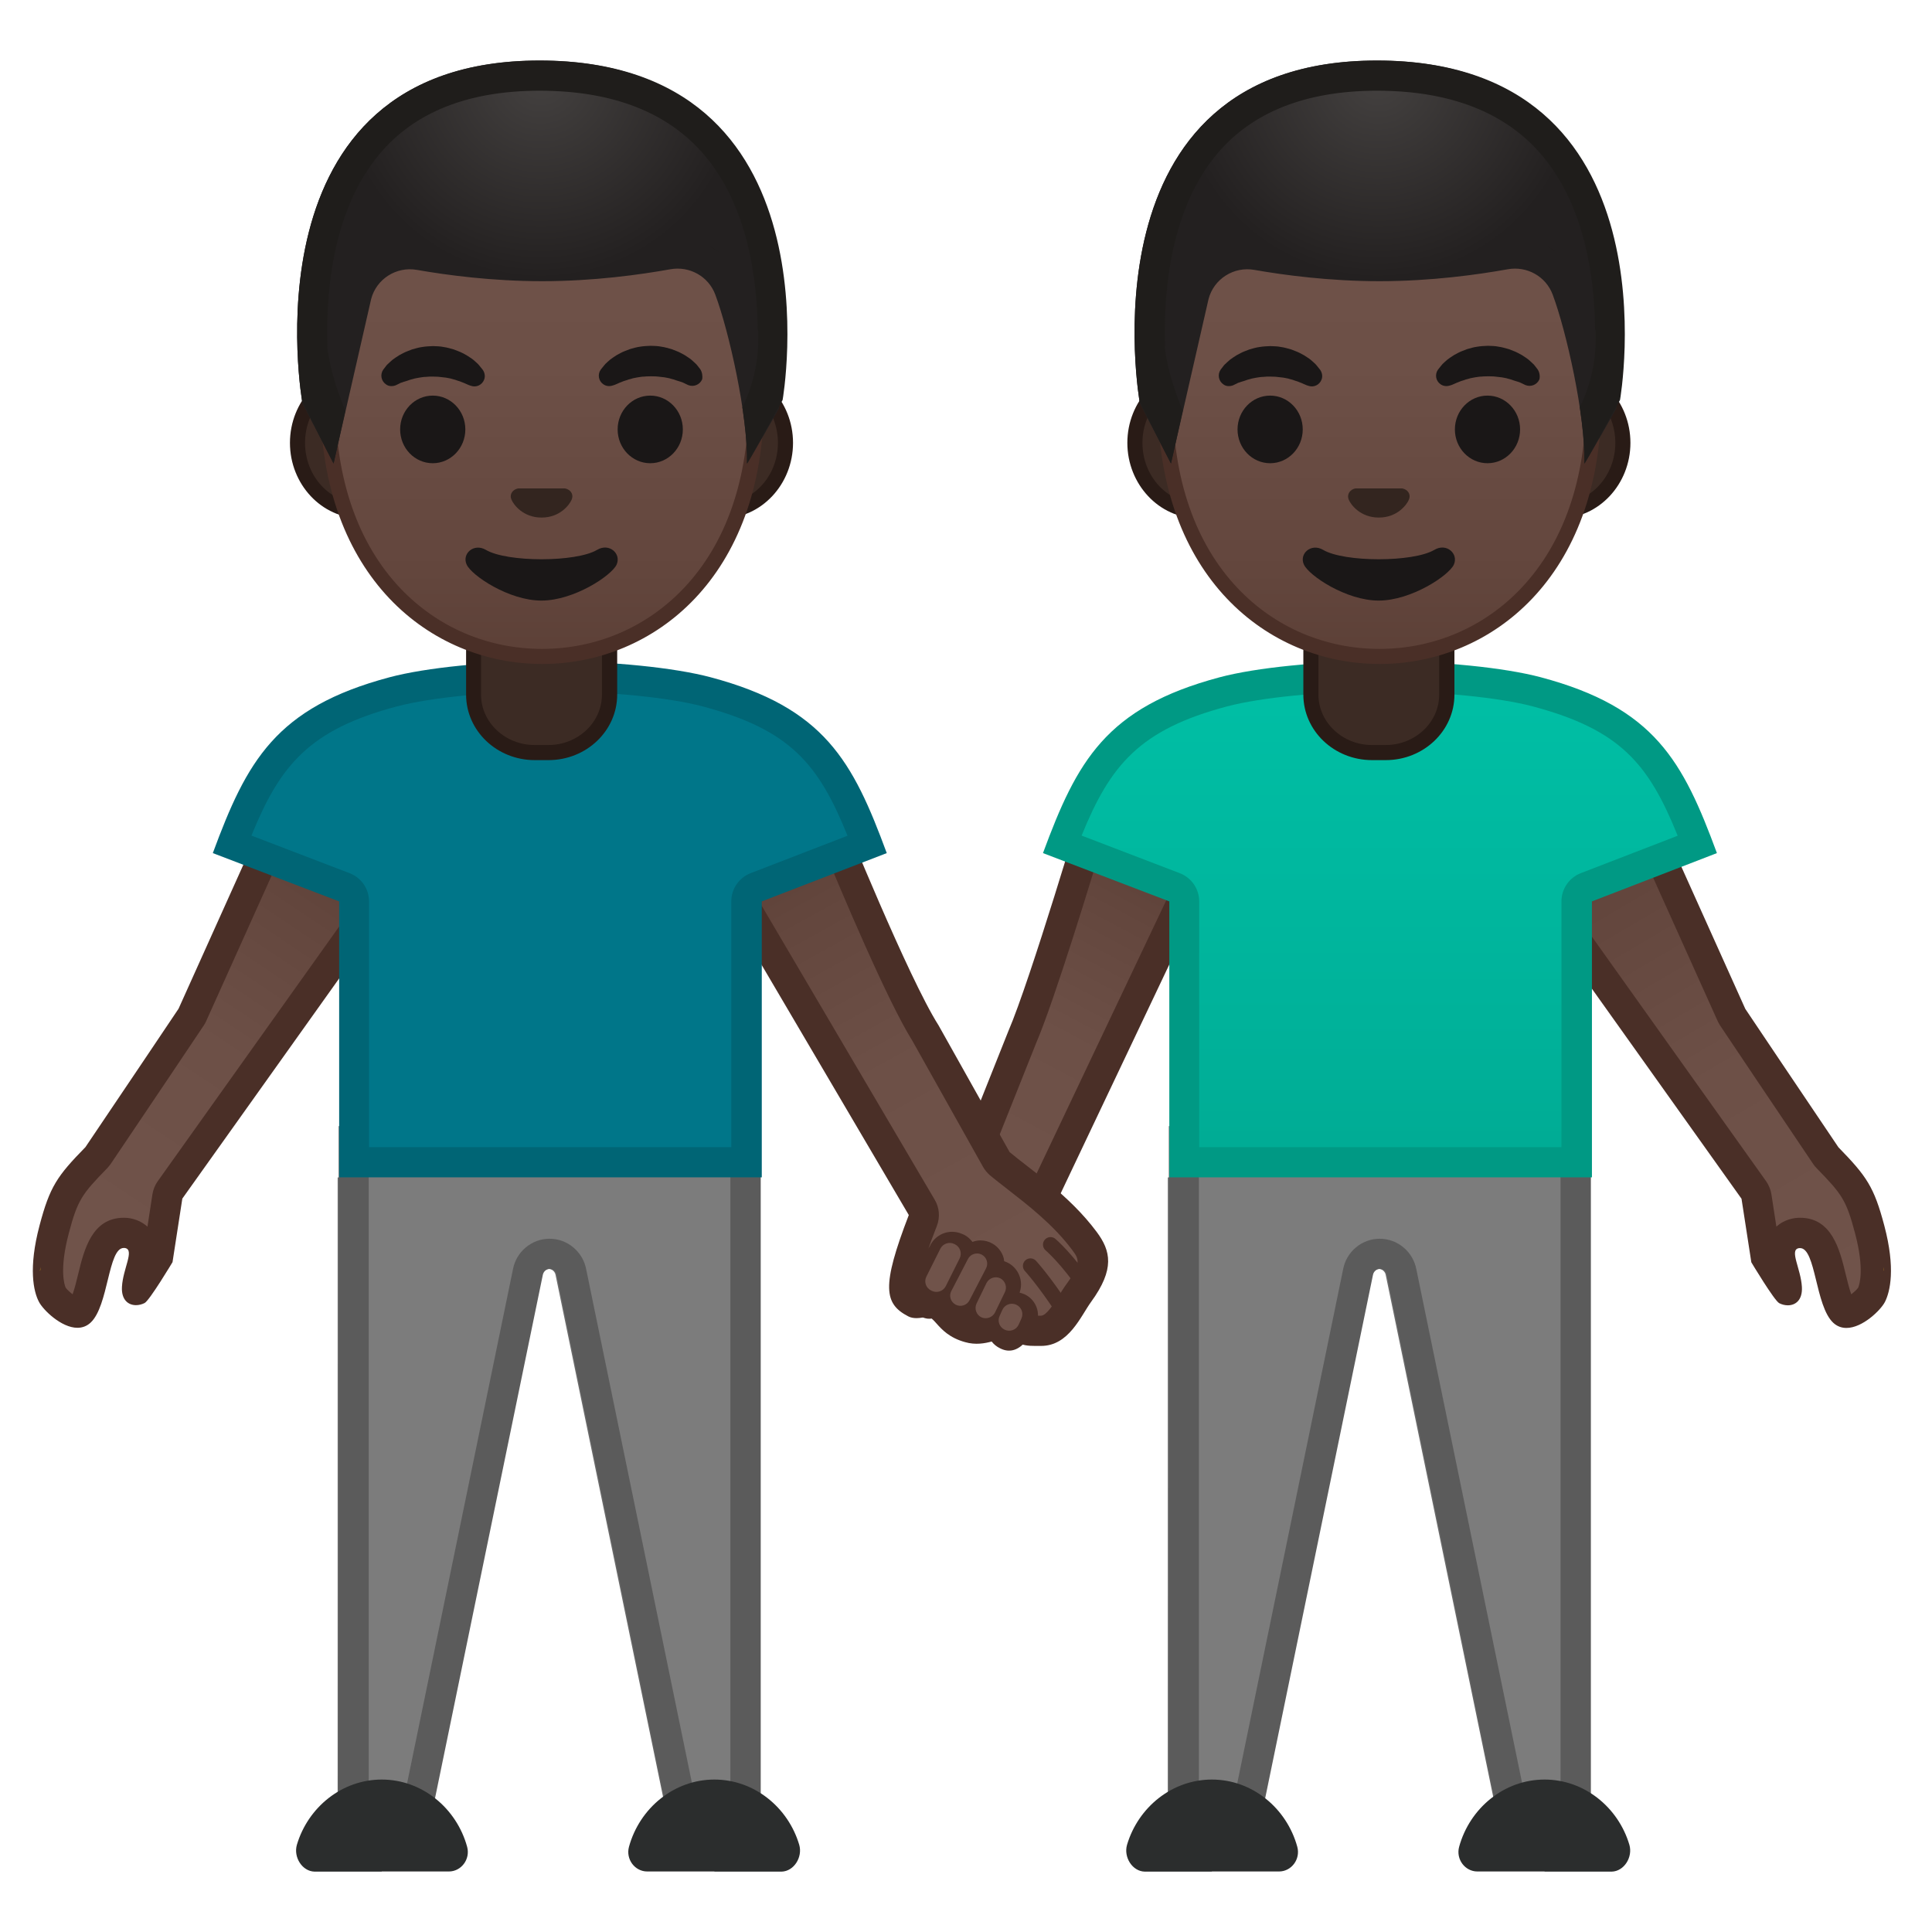 <svg viewBox="0 0 128 128" xmlns="http://www.w3.org/2000/svg" xmlns:xlink="http://www.w3.org/1999/xlink">
  <g id="Layer_1">
    <g>
      <g>
        <linearGradient id="SVGID_1_" gradientTransform="matrix(-1 0 0 1 127.463 0)" gradientUnits="userSpaceOnUse" x1="36.111" x2="36.111" y1="122.69" y2="78.007">
          <stop offset="1.058344e-03" style="stop-color:#616161"/>
          <stop offset="0.446" style="stop-color:#6B6B6B"/>
          <stop offset="1" style="stop-color:#6E6E6E"/>
        </linearGradient>
        <path d="M105.33,78.01v44.68h-5.65l-7.87-38.21c-0.04-0.24-0.24-0.41-0.46-0.41 c-0.22,0-0.42,0.17-0.46,0.41l-7.87,38.21h-5.65V78.01H105.33z" fill="url(#SVGID_1_)"/>
        <g>
          <path d="M100.56,121.69l-7.71-37.41c-0.13-0.69-0.73-1.2-1.44-1.2s-1.31,0.51-1.44,1.22l-7.7,37.39h-3.83V75.61 h25.95v46.08H100.56z" fill="#7C7C7C"/>
          <path d="M103.39,76.61v44.08h-2.02l-7.53-36.58c-0.22-1.18-1.24-2.04-2.43-2.04s-2.2,0.86-2.42,2l-7.54,36.61 h-2.02V76.61H103.39 M105.39,74.61H77.44v48.08h5.65l7.87-38.21c0.04-0.24,0.24-0.41,0.46-0.41c0.22,0,0.42,0.17,0.46,0.41 l7.87,38.21h5.65V74.61L105.39,74.61z" fill="#5B5B5B"/>
        </g>
        <g>
          <path d="M102.33,124h4.45c0.82-0.02,1.41-0.96,1.17-1.78c-0.74-2.49-2.99-4.32-5.62-4.32 c-2.68,0-4.96,1.9-5.66,4.46c-0.22,0.82,0.39,1.63,1.21,1.63H102.33z" fill="#2B2D2D"/>
          <path d="M80.29,124h-4.45c-0.82-0.02-1.41-0.96-1.17-1.78c0.74-2.49,2.99-4.32,5.62-4.32 c2.68,0,4.96,1.9,5.66,4.46c0.22,0.82-0.39,1.63-1.21,1.63H80.29z" fill="#2B2D2D"/>
        </g>
        <g id="XMLID_39_">
          <linearGradient id="SVGID_2_" gradientTransform="matrix(-0.988 0.157 0.157 0.988 115.851 -8.227)" gradientUnits="userSpaceOnUse" x1="49.093" x2="64.68" y1="57.553" y2="78.172">
            <stop offset="0" style="stop-color:#5C4037"/>
            <stop offset="0.158" style="stop-color:#63463D"/>
            <stop offset="0.533" style="stop-color:#6D5047"/>
            <stop offset="1" style="stop-color:#70534A"/>
          </linearGradient>
          <path d="M65.48,83.21c-0.43,0-0.84-0.1-1.18-0.3c-1.02-0.58-1.47-2.06-0.98-3.15l4.41-11.06 c1.28-2.97,4.06-12.17,4.83-14.76l6.99-0.51l0.68,2.32L67.85,81.81C67.48,82.64,66.5,83.21,65.48,83.21L65.48,83.21z" fill="url(#SVGID_2_)"/>
          <path d="M78.82,54.49l0.34,1.17L66.94,81.41c-0.21,0.46-0.83,0.8-1.46,0.8c-0.26,0-0.49-0.06-0.68-0.17 c-0.58-0.33-0.85-1.24-0.57-1.87c0.01-0.03,0.02-0.06,0.04-0.08l4.38-10.99c1.22-2.84,3.7-10.98,4.67-14.21L78.82,54.49 M80.29,52.38L71.8,53c0,0-3.53,11.93-5,15.33l-4.39,11.02c-0.7,1.55-0.08,3.58,1.39,4.43c0.51,0.29,1.09,0.43,1.68,0.43 c1.35,0,2.71-0.73,3.28-1.96L81.3,55.83L80.29,52.38L80.29,52.38z" fill="#4A2F27"/>
        </g>
        <g>
          <g>
            <linearGradient id="SVGID_3_" gradientTransform="matrix(-1 0 0 1 127.463 0)" gradientUnits="userSpaceOnUse" x1="23.277" x2="4.938" y1="54.605" y2="85.8">
              <stop offset="0" style="stop-color:#5C4037"/>
              <stop offset="0.158" style="stop-color:#63463D"/>
              <stop offset="0.533" style="stop-color:#6D5047"/>
              <stop offset="1" style="stop-color:#70534A"/>
            </linearGradient>
            <path d="M122.33,86.97c-0.08,0-0.13-0.02-0.19-0.08c-0.36-0.33-0.64-1.46-0.84-2.29 c-0.35-1.44-0.72-2.93-2.04-2.93c-0.12,0-0.23,0.01-0.35,0.04c-0.35,0.08-0.64,0.29-0.81,0.59c-0.33,0.57-0.15,1.19,0.04,1.85 c0.1,0.37,0.22,0.78,0.24,1.14c0,0.04,0,0.08,0,0.11c-0.29-0.37-0.89-1.31-1.4-2.14l-0.62-4.01c-0.02-0.15-0.08-0.3-0.17-0.43 l-14.97-21.01l-0.22-2.79l7.99-0.49l5.72,12.7c0.02,0.05,0.05,0.1,0.08,0.15c0,0,4.24,6.32,6.17,9.17 c0.03,0.05,0.07,0.09,0.11,0.14c1.76,1.8,2.16,2.36,2.79,4.74c0.74,2.81,0.28,4.04,0.12,4.35 C123.83,86.11,122.91,86.97,122.33,86.97z" fill="url(#SVGID_3_)"/>
            <path d="M108.37,55.58l5.43,12.07c0.05,0.1,0.1,0.2,0.16,0.29c0,0,4.24,6.33,6.17,9.18 c0.07,0.1,0.14,0.19,0.23,0.28c1.68,1.72,1.96,2.11,2.54,4.3c0.64,2.41,0.29,3.42,0.21,3.61c-0.09,0.13-0.28,0.3-0.46,0.44 c-0.15-0.42-0.29-1.01-0.38-1.38c-0.38-1.56-0.9-3.69-3.01-3.69h0c-0.19,0-0.39,0.02-0.58,0.07 c-0.38,0.09-0.72,0.27-0.99,0.52l-0.33-2.15c-0.05-0.31-0.17-0.6-0.35-0.86L102.2,57.47l-0.12-1.5L108.37,55.58 M109.63,53.5 l-9.7,0.6l0.32,4.08l15.13,21.24l0.65,4.21c0,0,1.52,2.54,1.85,2.71c0.18,0.09,0.37,0.14,0.57,0.14 c0.51,0,0.98-0.35,0.93-1.22c-0.07-1.2-0.83-2.42-0.23-2.56c0.04-0.01,0.08-0.01,0.11-0.01c1.05,0,1,3.84,2.2,4.95 c0.26,0.24,0.56,0.34,0.87,0.34c1.07,0,2.27-1.18,2.55-1.72c0.35-0.69,0.71-2.23-0.04-5.06c-0.68-2.57-1.17-3.27-3.04-5.19 c-1.93-2.85-6.17-9.17-6.17-9.17C114.13,63.5,109.63,53.5,109.63,53.5L109.63,53.5z" fill="#4A2F27"/>
          </g>
          <g>
            <linearGradient id="SVGID_5_" gradientTransform="matrix(-1 0 0 1 127.463 0)" gradientUnits="userSpaceOnUse" x1="2.651" x2="2.688" y1="84.066" y2="84.066">
              <stop offset="0" style="stop-color:#FFB300"/>
              <stop offset="0.401" style="stop-color:#FFCA28"/>
            </linearGradient>
            <path d="M124.81,84.19c-0.02-0.15-0.03-0.26-0.03-0.26S124.83,84.21,124.81,84.19z" fill="url(#SVGID_5_)"/>
            <path d="M124.78,83.94c0,0,0.02,0.11,0.03,0.26c0,0,0,0,0,0C124.82,84.19,124.78,83.94,124.78,83.94 L124.78,83.94z" fill="#EDA600"/>
          </g>
        </g>
        <g>
          <linearGradient id="SVGID_6_" gradientTransform="matrix(-1 0 0 1 127.463 0)" gradientUnits="userSpaceOnUse" x1="36.045" x2="36.045" y1="44.815" y2="77">
            <stop offset="0" style="stop-color:#00BFA5"/>
            <stop offset="0.705" style="stop-color:#00B29A"/>
            <stop offset="1" style="stop-color:#00AB94"/>
          </linearGradient>
          <path d="M78.46,77V59.72c0-0.41-0.26-0.79-0.64-0.93l-7.44-2.85c2.11-5.49,4.09-8.35,10.68-10.1 c2.3-0.61,6.45-1.03,10.32-1.03h0.16c3.84,0,7.97,0.41,10.27,1.03c6.55,1.74,8.53,4.6,10.64,10.11l-7.35,2.84 c-0.39,0.15-0.64,0.52-0.64,0.93V77H78.46z" fill="url(#SVGID_6_)"/>
          <path d="M91.54,45.81c3.76,0,7.79,0.4,10.01,0.99c5.81,1.55,7.68,3.81,9.6,8.57l-6.42,2.48 c-0.77,0.3-1.28,1.04-1.28,1.87V76h-24V59.72c0-0.83-0.51-1.57-1.29-1.87l-6.5-2.49c1.89-4.66,3.83-7.02,9.64-8.56 c2.23-0.59,6.27-0.99,10.06-0.99l0.08,0L91.54,45.81 M91.54,43.81c-0.03,0-0.05,0-0.08,0c-0.03,0-0.05,0-0.08,0 c-3.98,0-8.17,0.42-10.57,1.06c-7.55,2.01-9.46,5.56-11.71,11.65l8.37,3.2V78h28V59.72l8.28-3.2 c-2.25-6.09-4.12-9.64-11.67-11.65C99.67,44.23,95.52,43.81,91.54,43.81L91.54,43.81z" fill="#009984"/>
        </g>
        <g id="XMLID_2_">
          <path d="M90.9,49.85c-2.23,0-4.05-1.72-4.05-3.84v-4.8h9v4.8c0,2.12-1.81,3.84-4.04,3.84H90.9z" fill="#3C2B24"/>
          <path d="M95.35,41.72v4.3c0,1.84-1.59,3.34-3.55,3.34H90.9c-1.95,0-3.55-1.5-3.55-3.34v-4.3h4H95.35 M96.35,40.72h-5h-5v5.3c0,2.4,2.04,4.34,4.55,4.34h0.91c2.51,0,4.55-1.94,4.55-4.34V40.72L96.35,40.72z" fill="#291B16"/>
        </g>
        <g>
          <g>
            <path d="M79.38,33.84c-2.31,0-4.19-2.02-4.19-4.5s1.88-4.5,4.19-4.5h23.95c2.31,0,4.19,2.02,4.19,4.5 s-1.88,4.5-4.19,4.5H79.38z" fill="#3C2B24"/>
            <path d="M103.33,25.34c2.04,0,3.69,1.79,3.69,4s-1.66,4-3.69,4h-3.23H82.61h-3.23c-2.04,0-3.69-1.79-3.69-4 s1.66-4,3.69-4h3.23h17.49H103.33 M103.33,24.34h-3.23H82.61h-3.23c-2.58,0-4.69,2.25-4.69,5s2.11,5,4.69,5h3.23h17.49h3.23 c2.58,0,4.69-2.25,4.69-5S105.91,24.34,103.33,24.34L103.33,24.34z" fill="#291B16"/>
          </g>
          <g>
            <linearGradient id="SVGID_7_" gradientTransform="matrix(-1 0 0 1 127.463 0)" gradientUnits="userSpaceOnUse" x1="36.061" x2="36.061" y1="43.625" y2="7.136">
              <stop offset="0" style="stop-color:#5C4037"/>
              <stop offset="0.158" style="stop-color:#63463D"/>
              <stop offset="0.533" style="stop-color:#6D5047"/>
              <stop offset="1" style="stop-color:#70534A"/>
            </linearGradient>
            <path d="M91.4,43.49c-6.83,0-14.19-5.3-14.19-16.94c0-9.32,5.42-19.39,14.19-19.39 c8.76,0,14.19,10.06,14.19,19.39C105.59,38.19,98.23,43.49,91.4,43.49z" fill="url(#SVGID_7_)"/>
            <path d="M91.4,7.66L91.4,7.66c3.44,0,6.87,1.88,9.41,5.16c2.76,3.55,4.27,8.43,4.27,13.73 c0,5.15-1.48,9.44-4.29,12.41c-2.46,2.6-5.8,4.03-9.4,4.03s-6.94-1.43-9.4-4.03c-2.81-2.97-4.29-7.26-4.29-12.41 c0-5.3,1.52-10.18,4.27-13.73C84.53,9.54,87.96,7.66,91.4,7.66 M91.4,6.66L91.4,6.66L91.4,6.66 c-7.63,0-14.69,8.15-14.69,19.89c0,11.67,7.28,17.44,14.69,17.44s14.69-5.77,14.69-17.44C106.09,14.81,99.03,6.66,91.4,6.66 L91.4,6.66z" fill="#4A2F27"/>
          </g>
          <g>
            <path d="M101.87,24.47c0,0-0.06-0.08-0.17-0.22c-0.03-0.03-0.05-0.07-0.09-0.11c-0.05-0.05-0.1-0.09-0.16-0.15 c-0.06-0.05-0.12-0.11-0.19-0.17c-0.07-0.06-0.14-0.1-0.21-0.15c-0.07-0.05-0.15-0.1-0.23-0.15 c-0.09-0.05-0.17-0.09-0.26-0.14c-0.09-0.05-0.19-0.09-0.29-0.13c-0.1-0.04-0.2-0.08-0.31-0.12 c-0.22-0.06-0.44-0.13-0.67-0.16c-0.23-0.05-0.47-0.05-0.71-0.06c-0.24,0.01-0.48,0.02-0.71,0.06 c-0.23,0.03-0.46,0.1-0.67,0.16c-0.11,0.04-0.21,0.08-0.31,0.12c-0.1,0.04-0.2,0.08-0.29,0.13c-0.09,0.05-0.18,0.1-0.26,0.14 c-0.08,0.05-0.16,0.1-0.23,0.15c-0.07,0.05-0.14,0.1-0.21,0.15c-0.06,0.05-0.12,0.11-0.17,0.15c-0.05,0.05-0.1,0.09-0.15,0.14 c-0.04,0.05-0.08,0.09-0.11,0.13c-0.13,0.16-0.2,0.25-0.2,0.25c-0.22,0.31-0.15,0.74,0.16,0.96c0.19,0.14,0.42,0.16,0.63,0.09 l0.13-0.04c0,0,0.08-0.03,0.21-0.09c0.03-0.01,0.07-0.03,0.11-0.05c0.04-0.01,0.08-0.03,0.13-0.05 c0.09-0.04,0.19-0.08,0.31-0.11c0.06-0.02,0.11-0.04,0.17-0.06c0.06-0.01,0.12-0.03,0.19-0.05c0.03-0.01,0.06-0.02,0.1-0.03 c0.03-0.01,0.07-0.01,0.1-0.02c0.07-0.01,0.14-0.03,0.21-0.04c0.14-0.02,0.29-0.05,0.44-0.05c0.15-0.02,0.3-0.01,0.45-0.02 c0.15,0.01,0.3,0,0.45,0.02c0.15,0.01,0.29,0.04,0.44,0.05c0.07,0.01,0.14,0.03,0.21,0.04c0.03,0.01,0.07,0.01,0.1,0.02 c0.03,0.01,0.06,0.02,0.1,0.03c0.06,0.02,0.13,0.03,0.19,0.05c0.06,0.02,0.12,0.04,0.17,0.06c0.06,0.02,0.11,0.03,0.16,0.05 c0.05,0.02,0.09,0.03,0.13,0.04c0.04,0.01,0.08,0.03,0.12,0.04c0.04,0.02,0.09,0.04,0.13,0.06c0.16,0.08,0.25,0.12,0.25,0.12 c0.36,0.15,0.78-0.02,0.93-0.38C102.04,24.92,102,24.66,101.87,24.47z" fill="#1A1717"/>
            <path d="M81.69,25.53c0,0,0.09-0.04,0.25-0.12c0.04-0.02,0.08-0.05,0.13-0.06c0.04-0.01,0.08-0.02,0.12-0.04 c0.04-0.01,0.08-0.03,0.13-0.04c0.05-0.02,0.1-0.03,0.16-0.05c0.06-0.02,0.11-0.04,0.17-0.06c0.06-0.02,0.12-0.03,0.19-0.05 c0.03-0.01,0.06-0.02,0.1-0.03c0.03-0.01,0.07-0.01,0.1-0.02c0.07-0.01,0.14-0.03,0.21-0.04c0.14-0.02,0.29-0.05,0.44-0.05 c0.15-0.02,0.3-0.02,0.45-0.02c0.15,0.01,0.3,0,0.45,0.02c0.15,0.01,0.29,0.04,0.44,0.05c0.07,0.01,0.14,0.03,0.21,0.04 c0.03,0.01,0.07,0.01,0.1,0.02c0.03,0.01,0.06,0.02,0.1,0.03c0.06,0.02,0.13,0.03,0.19,0.05c0.06,0.02,0.12,0.04,0.17,0.06 c0.11,0.03,0.22,0.07,0.31,0.11c0.05,0.02,0.09,0.04,0.13,0.05c0.04,0.02,0.07,0.03,0.11,0.05c0.13,0.06,0.21,0.09,0.21,0.09 l0.12,0.04c0.36,0.13,0.75-0.06,0.88-0.42c0.08-0.22,0.03-0.45-0.09-0.63c0,0-0.07-0.09-0.2-0.25 c-0.03-0.04-0.07-0.08-0.11-0.13c-0.04-0.04-0.09-0.09-0.15-0.14c-0.05-0.05-0.11-0.1-0.17-0.15 c-0.06-0.05-0.13-0.1-0.21-0.15c-0.07-0.05-0.15-0.1-0.23-0.15c-0.09-0.05-0.17-0.09-0.26-0.14 c-0.09-0.05-0.19-0.09-0.29-0.13c-0.1-0.04-0.2-0.08-0.31-0.12c-0.22-0.06-0.44-0.13-0.67-0.16 c-0.23-0.05-0.47-0.05-0.71-0.06c-0.24,0.01-0.48,0.02-0.71,0.06c-0.23,0.03-0.46,0.1-0.67,0.16 c-0.11,0.04-0.21,0.08-0.31,0.12c-0.1,0.04-0.2,0.08-0.29,0.13c-0.09,0.05-0.18,0.1-0.26,0.14c-0.08,0.05-0.16,0.1-0.23,0.15 c-0.07,0.05-0.14,0.1-0.21,0.15c-0.07,0.06-0.13,0.11-0.19,0.17c-0.06,0.05-0.11,0.1-0.16,0.15 c-0.04,0.04-0.07,0.08-0.09,0.11c-0.11,0.14-0.17,0.22-0.17,0.22c-0.22,0.32-0.14,0.76,0.19,0.98 C81.22,25.6,81.48,25.61,81.69,25.53z" fill="#1A1717"/>
          </g>
          <g>
            <ellipse cx="98.55" cy="28.45" fill="#1A1717" rx="2.16" ry="2.24"/>
            <ellipse cx="84.15" cy="28.45" fill="#1A1717" rx="2.16" ry="2.24"/>
          </g>
          <g>
            <radialGradient id="SVGID_8_" cx="36.157" cy="5.142" gradientTransform="matrix(-1 0 0 1 127.463 0)" gradientUnits="userSpaceOnUse" r="13.316">
              <stop offset="1.542468e-03" style="stop-color:#444140"/>
              <stop offset="1" style="stop-color:#232020"/>
            </radialGradient>
            <path d="M91.23,4.01c20.07,0,15.85,23.06,15.85,23.06s-2.11,3.73-2.11,3.65c0.07-3.18-1.2-8.8-2.1-11.2 c-0.45-1.21-1.71-1.91-2.98-1.68c-1.95,0.35-5.06,0.79-8.49,0.79c-3.29,0-6.32-0.4-8.3-0.75c-1.36-0.24-2.68,0.6-3.03,1.93 l-2.49,10.9l-2.06-3.98C75.52,26.73,71.41,4.01,91.23,4.01z" fill="url(#SVGID_8_)"/>
          </g>
          <g>
            <defs>
              <path id="SVGID_9_" d="M91.23,4.01c20.07,0,16.1,22.49,16.1,22.49s-2.37,4.3-2.37,4.22c0.02-0.68-0.42-3.49-0.42-3.49v0 c0.77-1.47,1.18-3.11,1.18-4.78v-0.49l-1.18-4.38L91.33,9.43l-13.02,8.09l-1.1,5.05l-0.04,0.46 c0.18,1.47,0.63,2.81,1.19,4.18v0l-0.78,3.52l-2.11-4.18C75.47,26.54,71.41,4.01,91.23,4.01z"/>
            </defs>
            <clipPath id="SVGID_10_">
              <use overflow="visible" xlink:href="#SVGID_9_"/>
            </clipPath>
            <g clip-path="url(#SVGID_10_)">
              <path d="M91.23,6.01c4.85,0,8.53,1.44,10.93,4.28c2.88,3.41,3.5,8.24,3.52,11.68 c-0.32-1.26-0.65-2.37-0.95-3.15c-0.68-1.81-2.43-3.02-4.37-3.02c-0.28,0-0.56,0.03-0.84,0.08 c-1.91,0.35-4.87,0.76-8.13,0.76c-3.16,0-6.07-0.39-7.96-0.72c-0.27-0.05-0.54-0.07-0.8-0.07c-2.11,0-3.96,1.42-4.5,3.45 c-0.01,0.02-0.01,0.05-0.02,0.07l-0.91,4c-0.15-3.5,0.18-9.29,3.43-13.17C82.96,7.42,86.53,6.01,91.23,6.01 M91.23,4.01 c-19.82,0-15.71,22.72-15.71,22.72l2.06,3.98l2.49-10.9c0.32-1.18,1.39-1.97,2.57-1.97c0.15,0,0.31,0.01,0.46,0.04 c1.98,0.35,5.01,0.75,8.3,0.75c3.43,0,6.54-0.44,8.49-0.79c0.16-0.03,0.32-0.04,0.48-0.04c1.09,0,2.1,0.67,2.5,1.72 c0.9,2.39,2.17,8.02,2.1,11.2c0,0,0,0,0,0c0.04,0,2.41-4.22,2.41-4.22S111.3,4.01,91.23,4.01L91.23,4.01z" fill="#1F1D1B"/>
            </g>
          </g>
          <g>
            <path d="M87.66,36.43c1.4,0.83,5.97,0.83,7.37,0c0.8-0.48,1.62,0.25,1.29,0.98c-0.33,0.72-2.82,2.38-4.98,2.38 s-4.62-1.66-4.95-2.38C86.05,36.69,86.86,35.96,87.66,36.43z" fill="#1A1717"/>
            <path d="M89.66,32.4c0.05-0.02,0.09-0.03,0.14-0.04h3.1c0.05,0.01,0.09,0.02,0.14,0.04 c0.28,0.11,0.44,0.4,0.3,0.71c-0.13,0.31-0.75,1.18-1.99,1.18c-1.24,0-1.86-0.87-1.99-1.18 C89.23,32.81,89.38,32.52,89.66,32.4z" fill="#33251F"/>
          </g>
        </g>
      </g>
      <g>
        <g>
          <g>
            <linearGradient id="SVGID_11_" gradientTransform="matrix(-1 0 0 1 127.463 0)" gradientUnits="userSpaceOnUse" x1="104.495" x2="120.808" y1="56.212" y2="80.662">
              <stop offset="0" style="stop-color:#5C4037"/>
              <stop offset="0.158" style="stop-color:#63463D"/>
              <stop offset="0.533" style="stop-color:#6D5047"/>
              <stop offset="1" style="stop-color:#70534A"/>
            </linearGradient>
            <path d="M5.13,86.97c-0.57,0-1.49-0.85-1.66-1.18c-0.16-0.31-0.62-1.54,0.12-4.35 c0.63-2.38,1.03-2.95,2.79-4.74c0.04-0.04,0.08-0.09,0.11-0.14c1.93-2.85,6.17-9.17,6.17-9.17c0.03-0.05,0.06-0.1,0.08-0.15 l5.72-12.7l7.99,0.49l-0.22,2.79L11.27,78.84c-0.09,0.13-0.15,0.27-0.17,0.43l-0.62,4.01c-0.5,0.83-1.11,1.77-1.4,2.14 c0-0.03,0-0.07,0-0.12c0.02-0.36,0.14-0.78,0.24-1.14c0.19-0.66,0.37-1.29,0.04-1.85c-0.18-0.3-0.46-0.51-0.81-0.59 c-0.12-0.03-0.23-0.04-0.35-0.04c-1.33,0-1.69,1.49-2.04,2.93c-0.2,0.83-0.48,1.96-0.84,2.29C5.26,86.95,5.21,86.97,5.13,86.97 z" fill="url(#SVGID_11_)"/>
            <path d="M19.09,55.58l6.29,0.39l-0.12,1.5L10.45,78.26c-0.18,0.25-0.3,0.55-0.35,0.86l-0.33,2.15 c-0.28-0.25-0.62-0.43-0.99-0.52c-0.19-0.05-0.39-0.07-0.58-0.07c-2.11,0-2.63,2.13-3.01,3.69c-0.09,0.37-0.23,0.96-0.38,1.38 c-0.18-0.14-0.37-0.31-0.46-0.44c-0.08-0.18-0.43-1.2,0.21-3.61c0.58-2.19,0.86-2.58,2.54-4.3c0.08-0.09,0.16-0.18,0.23-0.28 c1.93-2.85,6.17-9.18,6.17-9.18c0.06-0.09,0.12-0.19,0.16-0.29L19.09,55.58 M17.83,53.5c0,0-4.5,10-6,13.33 c0,0-4.24,6.32-6.17,9.17c-1.88,1.92-2.36,2.62-3.04,5.19c-0.75,2.83-0.4,4.38-0.04,5.06c0.27,0.53,1.48,1.72,2.55,1.72 c0.31,0,0.61-0.1,0.87-0.34c1.2-1.11,1.15-4.95,2.2-4.95c0.04,0,0.07,0,0.11,0.01c0.6,0.15-0.16,1.36-0.23,2.56 c-0.05,0.87,0.42,1.22,0.93,1.22c0.19,0,0.39-0.05,0.57-0.14c0.33-0.17,1.85-2.71,1.85-2.71l0.65-4.21l15.13-21.24l0.32-4.08 L17.83,53.5L17.83,53.5z" fill="#4A2F27"/>
          </g>
          <g>
            <linearGradient id="SVGID_12_" gradientTransform="matrix(1 0 0 1 -93.25 0)" gradientUnits="userSpaceOnUse" x1="95.901" x2="95.938" y1="84.066" y2="84.066">
              <stop offset="0" style="stop-color:#FFB300"/>
              <stop offset="0.401" style="stop-color:#FFCA28"/>
            </linearGradient>
            <path d="M2.66,84.19c0.02-0.15,0.03-0.26,0.03-0.26S2.64,84.21,2.66,84.19z" fill="url(#SVGID_12_)"/>
            <path d="M2.69,83.94L2.69,83.94L2.69,83.94z M2.69,83.94c0,0-0.05,0.26-0.03,0.26c0,0,0,0,0,0 C2.67,84.04,2.69,83.94,2.69,83.94L2.69,83.94z" fill="#EDA600"/>
          </g>
        </g>
        <g>
          <linearGradient id="SVGID_13_" gradientTransform="matrix(-1 0 0 1 127.463 0)" gradientUnits="userSpaceOnUse" x1="76.946" x2="61.444" y1="55.99" y2="84.088">
            <stop offset="0" style="stop-color:#5C4037"/>
            <stop offset="0.158" style="stop-color:#63463D"/>
            <stop offset="0.533" style="stop-color:#6D5047"/>
            <stop offset="1" style="stop-color:#70534A"/>
          </linearGradient>
          <path d="M68.55,88.17c-0.56,0-0.94,0-1.83-1.38c-0.38-0.58-0.62-1.08-0.84-1.52 c-0.49-0.99-0.96-1.93-2.38-2.1c-0.04,0-0.15-0.01-0.18-0.01c-1.27,0-1.6,1.29-1.82,2.14c-0.07,0.29-0.19,0.77-0.3,0.94 c-0.19,0.06-0.35,0.09-0.47,0.09c-0.86-0.42-1.42-0.71,0.42-5.47c0.11-0.29,0.08-0.6-0.07-0.87L48.06,57.87l-0.22-2.78 l7.33-0.01c0.97,2.37,4.4,10.62,6.15,13.38l4.68,8.35c0.06,0.11,0.14,0.2,0.23,0.28c0.32,0.27,0.7,0.56,1.11,0.88 c1.41,1.09,3.17,2.45,4.5,4.24c0.63,0.85,0.97,1.59-0.38,3.44c-0.15,0.2-0.3,0.44-0.46,0.7c-0.66,1.06-1.19,1.81-2.05,1.81 L68.55,88.17z" fill="url(#SVGID_13_)"/>
          <path d="M54.51,56.09c1.22,2.95,4.27,10.21,5.94,12.87l4.68,8.35c0.12,0.21,0.28,0.4,0.46,0.56 c0.33,0.27,0.72,0.58,1.15,0.91c1.36,1.06,3.06,2.37,4.3,4.04c0.42,0.57,0.64,0.85-0.38,2.25c-0.18,0.24-0.34,0.51-0.5,0.76 c-0.35,0.56-0.83,1.34-1.2,1.34l-0.24,0l-0.18,0c-0.13,0-0.2,0-0.23,0c-0.01,0-0.01,0-0.01,0c-0.01-0.01-0.25-0.14-0.75-0.92 c-0.35-0.54-0.58-1.01-0.79-1.42c-0.51-1.02-1.2-2.42-3.16-2.65c-0.1-0.01-0.2-0.02-0.3-0.02c0,0,0,0,0,0 c-0.88,0-1.48,0.38-1.89,0.87c0.16-0.5,0.38-1.1,0.66-1.81c0.22-0.57,0.17-1.21-0.14-1.73l-12.9-21.92l-0.11-1.47L54.51,56.09 M55.85,54.08l-9.09,0.02l0.32,4.08L60.21,80.5c-1.83,4.75-1.63,5.88-0.04,6.71c0.17,0.09,0.36,0.12,0.56,0.12 c0.28,0,0.57-0.07,0.86-0.17c1.03-0.34,0.75-3,1.73-3c0.02,0,0.04,0,0.07,0c1.31,0.15,1.25,1.23,2.5,3.17 c1.11,1.72,1.8,1.84,2.67,1.84c0.13,0,0.27,0,0.42,0c1.83,0,2.62-1.97,3.31-2.92c1.58-2.17,1.3-3.38,0.37-4.63 c-1.81-2.44-4.38-4.12-5.77-5.29l-4.71-8.4C60.19,64.81,55.85,54.08,55.85,54.08L55.85,54.08z" fill="#4A2F27"/>
        </g>
        <linearGradient id="SVGID_14_" gradientTransform="matrix(-1 0 0 1 127.463 0)" gradientUnits="userSpaceOnUse" x1="91.111" x2="91.111" y1="122.69" y2="78.007">
          <stop offset="1.058344e-03" style="stop-color:#616161"/>
          <stop offset="0.446" style="stop-color:#6B6B6B"/>
          <stop offset="1" style="stop-color:#6E6E6E"/>
        </linearGradient>
        <path d="M50.33,78.01v44.68h-5.65l-7.87-38.21c-0.04-0.24-0.24-0.41-0.46-0.41 c-0.22,0-0.42,0.17-0.46,0.41l-7.87,38.21h-5.65V78.01H50.33z" fill="url(#SVGID_14_)"/>
        <g>
          <path d="M45.56,121.69l-7.71-37.41c-0.13-0.69-0.73-1.2-1.44-1.2s-1.31,0.51-1.44,1.22l-7.7,37.39h-3.83V75.61 h25.95v46.08H45.56z" fill="#7C7C7C"/>
          <path d="M48.39,76.61v44.08h-2.02l-7.53-36.58c-0.22-1.18-1.24-2.04-2.43-2.04s-2.2,0.86-2.42,2l-7.54,36.61 h-2.02V76.61H48.39 M50.39,74.61H22.44v48.08h5.65l7.87-38.21c0.04-0.24,0.24-0.41,0.46-0.41c0.22,0,0.42,0.17,0.46,0.41 l7.87,38.21h5.65V74.61L50.39,74.61z" fill="#5B5B5B"/>
        </g>
        <g>
          <path d="M47.33,124h4.45c0.82-0.02,1.41-0.96,1.17-1.78c-0.74-2.49-2.99-4.32-5.62-4.32 c-2.68,0-4.96,1.9-5.66,4.46c-0.22,0.82,0.39,1.63,1.21,1.63H47.33z" fill="#2B2D2D"/>
          <path d="M25.29,124h-4.45c-0.82-0.02-1.41-0.96-1.17-1.78c0.74-2.49,2.99-4.32,5.62-4.32 c2.68,0,4.96,1.9,5.66,4.46c0.22,0.82-0.39,1.63-1.21,1.63H25.29z" fill="#2B2D2D"/>
        </g>
        <g>
          <path d="M23.46,77V59.72c0-0.41-0.26-0.79-0.64-0.93l-7.44-2.85c2.11-5.49,4.09-8.35,10.68-10.1 c2.3-0.61,6.45-1.03,10.32-1.03h0.16c3.84,0,7.97,0.41,10.27,1.03c6.55,1.74,8.53,4.6,10.64,10.11l-7.35,2.84 c-0.39,0.15-0.64,0.52-0.64,0.93V77H23.46z" fill="#007689"/>
          <path d="M36.54,45.81c3.76,0,7.79,0.4,10.01,0.99c5.81,1.55,7.68,3.81,9.6,8.57l-6.42,2.48 c-0.77,0.3-1.28,1.04-1.28,1.87V76h-24V59.72c0-0.83-0.51-1.57-1.29-1.87l-6.5-2.49c1.89-4.66,3.83-7.02,9.64-8.56 c2.23-0.59,6.27-0.99,10.06-0.99l0.08,0L36.54,45.81 M36.54,43.81c-0.03,0-0.05,0-0.08,0c-0.03,0-0.05,0-0.08,0 c-3.98,0-8.17,0.42-10.57,1.06c-7.55,2.01-9.46,5.56-11.71,11.65l8.37,3.2V78h28V59.72l8.28-3.2 c-2.25-6.09-4.12-9.64-11.67-11.65C44.67,44.23,40.52,43.81,36.54,43.81L36.54,43.81z" fill="#006575"/>
        </g>
        <g>
          <g id="XMLID_37_">
            <path d="M35.42,49.85c-2.23,0-4.05-1.72-4.05-3.84v-4.8h9v4.8c0,2.12-1.81,3.84-4.04,3.84H35.42z" fill="#3C2B24"/>
            <path d="M39.88,41.72v4.3c0,1.84-1.59,3.34-3.55,3.34h-0.91c-1.95,0-3.55-1.5-3.55-3.34v-4.3h4H39.88 M40.88,40.72h-5h-5v5.3c0,2.4,2.04,4.34,4.55,4.34h0.91c2.51,0,4.55-1.94,4.55-4.34V40.72L40.88,40.72z" fill="#291B16"/>
          </g>
          <g>
            <g>
              <path d="M23.9,33.84c-2.31,0-4.19-2.02-4.19-4.5s1.88-4.5,4.19-4.5h23.95c2.31,0,4.19,2.02,4.19,4.5 s-1.88,4.5-4.19,4.5H23.9z" fill="#3C2B24"/>
              <path d="M47.85,25.34c2.04,0,3.69,1.79,3.69,4s-1.66,4-3.69,4h-3.23H27.13H23.9c-2.04,0-3.69-1.79-3.69-4 s1.66-4,3.69-4h3.23h17.49H47.85 M47.85,24.34h-3.23H27.13H23.9c-2.58,0-4.69,2.25-4.69,5s2.11,5,4.69,5h3.23h17.49h3.23 c2.58,0,4.69-2.25,4.69-5S50.43,24.34,47.85,24.34L47.85,24.34z" fill="#291B16"/>
            </g>
            <g>
              <linearGradient id="SVGID_15_" gradientTransform="matrix(-1 0 0 1 127.463 0)" gradientUnits="userSpaceOnUse" x1="91.538" x2="91.538" y1="43.625" y2="7.136">
                <stop offset="0" style="stop-color:#5C4037"/>
                <stop offset="0.158" style="stop-color:#63463D"/>
                <stop offset="0.533" style="stop-color:#6D5047"/>
                <stop offset="1" style="stop-color:#70534A"/>
              </linearGradient>
              <path d="M35.92,43.49c-6.83,0-14.19-5.3-14.19-16.94c0-9.32,5.42-19.39,14.19-19.39 s14.19,10.06,14.19,19.39C50.11,38.19,42.76,43.49,35.92,43.49z" fill="url(#SVGID_15_)"/>
              <path d="M35.92,7.66L35.92,7.66c3.44,0,6.87,1.88,9.41,5.16c2.76,3.55,4.27,8.43,4.27,13.73 c0,5.15-1.48,9.44-4.29,12.41c-2.46,2.6-5.8,4.03-9.4,4.03s-6.94-1.43-9.4-4.03c-2.81-2.97-4.29-7.26-4.29-12.41 c0-5.3,1.52-10.18,4.27-13.73C29.05,9.54,32.48,7.66,35.92,7.66 M35.92,6.66L35.92,6.66c-7.63,0-14.69,8.15-14.69,19.89 c0,11.67,7.28,17.44,14.69,17.44s14.69-5.77,14.69-17.44C50.61,14.81,43.55,6.66,35.92,6.66L35.92,6.66z" fill="#4A2F27"/>
            </g>
            <g>
              <path d="M46.4,24.47c0,0-0.06-0.08-0.17-0.22c-0.03-0.03-0.05-0.07-0.09-0.11 c-0.05-0.05-0.1-0.09-0.16-0.15c-0.06-0.05-0.12-0.11-0.19-0.17c-0.07-0.06-0.14-0.1-0.21-0.15 c-0.07-0.05-0.15-0.1-0.23-0.15c-0.09-0.05-0.17-0.09-0.26-0.14c-0.09-0.05-0.19-0.09-0.29-0.13 c-0.1-0.04-0.2-0.08-0.31-0.12c-0.22-0.06-0.44-0.13-0.67-0.16c-0.23-0.05-0.47-0.05-0.71-0.06 c-0.24,0.01-0.48,0.02-0.71,0.06c-0.23,0.03-0.46,0.1-0.67,0.16c-0.11,0.04-0.21,0.08-0.31,0.12 c-0.1,0.04-0.2,0.08-0.29,0.13c-0.09,0.05-0.18,0.1-0.26,0.14c-0.08,0.05-0.16,0.1-0.23,0.15 c-0.07,0.05-0.14,0.1-0.21,0.15c-0.06,0.05-0.12,0.11-0.17,0.15c-0.05,0.05-0.1,0.09-0.15,0.14 c-0.04,0.05-0.08,0.09-0.11,0.13c-0.13,0.16-0.2,0.25-0.2,0.25c-0.22,0.31-0.15,0.74,0.16,0.96 c0.19,0.14,0.42,0.16,0.63,0.09l0.13-0.04c0,0,0.08-0.03,0.21-0.09c0.03-0.01,0.07-0.03,0.11-0.05 c0.04-0.01,0.08-0.03,0.13-0.05c0.09-0.04,0.19-0.08,0.31-0.11c0.06-0.02,0.11-0.04,0.17-0.06 c0.06-0.01,0.12-0.03,0.19-0.05c0.03-0.01,0.06-0.02,0.1-0.03c0.03-0.01,0.07-0.01,0.1-0.02 c0.07-0.01,0.14-0.03,0.21-0.04c0.14-0.02,0.29-0.05,0.44-0.05c0.15-0.02,0.3-0.01,0.45-0.02c0.15,0.01,0.3,0,0.45,0.02 c0.15,0.01,0.29,0.04,0.44,0.05c0.07,0.01,0.14,0.03,0.21,0.04c0.03,0.01,0.07,0.01,0.1,0.02 c0.03,0.01,0.06,0.02,0.1,0.03c0.06,0.02,0.13,0.03,0.19,0.05c0.06,0.02,0.12,0.04,0.17,0.06 c0.06,0.02,0.11,0.03,0.16,0.05c0.05,0.02,0.09,0.03,0.13,0.04c0.04,0.01,0.08,0.03,0.12,0.04 c0.04,0.02,0.09,0.04,0.13,0.06c0.16,0.08,0.25,0.12,0.25,0.12c0.36,0.15,0.78-0.02,0.93-0.38 C46.56,24.92,46.52,24.66,46.4,24.47z" fill="#1A1717"/>
              <path d="M26.21,25.53c0,0,0.09-0.04,0.25-0.12c0.04-0.02,0.08-0.05,0.13-0.06 c0.04-0.01,0.08-0.02,0.12-0.04c0.04-0.01,0.08-0.03,0.13-0.04c0.05-0.02,0.1-0.03,0.16-0.05 c0.06-0.02,0.11-0.04,0.17-0.06c0.06-0.02,0.12-0.03,0.19-0.05c0.03-0.01,0.06-0.02,0.1-0.03 c0.03-0.01,0.07-0.01,0.1-0.02c0.07-0.01,0.14-0.03,0.21-0.04c0.14-0.02,0.29-0.05,0.44-0.05 c0.15-0.02,0.3-0.02,0.45-0.02c0.15,0.01,0.3,0,0.45,0.02c0.15,0.01,0.29,0.04,0.44,0.05c0.07,0.01,0.14,0.03,0.21,0.04 c0.03,0.01,0.07,0.01,0.1,0.02c0.03,0.01,0.06,0.02,0.1,0.03c0.06,0.02,0.13,0.03,0.19,0.05 c0.06,0.02,0.12,0.04,0.17,0.06c0.11,0.03,0.22,0.07,0.31,0.11c0.05,0.02,0.09,0.04,0.13,0.05 c0.04,0.02,0.07,0.03,0.11,0.05c0.13,0.06,0.21,0.09,0.21,0.09l0.12,0.04c0.36,0.13,0.75-0.06,0.88-0.42 c0.08-0.22,0.03-0.45-0.09-0.63c0,0-0.07-0.09-0.2-0.25c-0.03-0.04-0.07-0.08-0.11-0.13c-0.04-0.04-0.09-0.09-0.15-0.14 c-0.05-0.05-0.11-0.1-0.17-0.15c-0.06-0.05-0.13-0.1-0.21-0.15c-0.07-0.05-0.15-0.1-0.23-0.15 c-0.09-0.05-0.17-0.09-0.26-0.14c-0.09-0.05-0.19-0.09-0.29-0.13c-0.1-0.04-0.2-0.08-0.31-0.12 c-0.22-0.06-0.44-0.13-0.67-0.16c-0.23-0.05-0.47-0.05-0.71-0.06c-0.24,0.01-0.48,0.02-0.71,0.06 c-0.23,0.03-0.46,0.1-0.67,0.16c-0.11,0.04-0.21,0.08-0.31,0.12c-0.1,0.04-0.2,0.08-0.29,0.13 c-0.09,0.05-0.18,0.1-0.26,0.14c-0.08,0.05-0.16,0.1-0.23,0.15c-0.07,0.05-0.14,0.1-0.21,0.15 c-0.07,0.06-0.13,0.11-0.19,0.17c-0.06,0.05-0.11,0.1-0.16,0.15c-0.04,0.04-0.07,0.08-0.09,0.11 c-0.11,0.14-0.17,0.22-0.17,0.22c-0.22,0.32-0.14,0.76,0.19,0.98C25.75,25.6,26,25.61,26.21,25.53z" fill="#1A1717"/>
            </g>
            <g>
              <ellipse cx="43.08" cy="28.45" fill="#1A1717" rx="2.16" ry="2.24"/>
              <ellipse cx="28.67" cy="28.45" fill="#1A1717" rx="2.16" ry="2.24"/>
            </g>
            <g>
              <radialGradient id="SVGID_16_" cx="91.634" cy="5.142" gradientTransform="matrix(-1 0 0 1 127.463 0)" gradientUnits="userSpaceOnUse" r="13.316">
                <stop offset="1.542468e-03" style="stop-color:#444140"/>
                <stop offset="1" style="stop-color:#232020"/>
              </radialGradient>
              <path d="M35.75,4.01c20.07,0,15.85,23.06,15.85,23.06s-2.11,3.73-2.11,3.65 c0.07-3.18-1.2-8.8-2.1-11.2c-0.45-1.21-1.71-1.91-2.98-1.68c-1.95,0.35-5.06,0.79-8.49,0.79c-3.29,0-6.32-0.4-8.3-0.75 c-1.36-0.24-2.68,0.6-3.03,1.93l-2.49,10.9l-2.06-3.98C20.04,26.73,15.93,4.01,35.75,4.01z" fill="url(#SVGID_16_)"/>
            </g>
            <g>
              <defs>
                <path id="SVGID_17_" d="M35.75,4.01c20.07,0,16.1,22.49,16.1,22.49s-2.37,4.3-2.37,4.22c0.02-0.68-0.42-3.49-0.42-3.49v0 c0.77-1.47,1.18-3.11,1.18-4.78v-0.49l-1.18-4.38L35.85,9.43l-13.02,8.09l-1.1,5.05l-0.04,0.46 c0.18,1.47,0.63,2.81,1.19,4.18v0l-0.78,3.52l-2.11-4.18C19.99,26.54,15.93,4.01,35.75,4.01z"/>
              </defs>
              <clipPath id="SVGID_18_">
                <use overflow="visible" xlink:href="#SVGID_17_"/>
              </clipPath>
              <g clip-path="url(#SVGID_18_)">
                <path d="M35.75,6.01c4.85,0,8.53,1.44,10.93,4.28c2.88,3.41,3.5,8.24,3.52,11.68 c-0.32-1.26-0.65-2.37-0.95-3.15c-0.68-1.81-2.43-3.02-4.37-3.02c-0.28,0-0.56,0.03-0.84,0.08 c-1.91,0.35-4.87,0.76-8.13,0.76c-3.16,0-6.07-0.39-7.96-0.72c-0.27-0.05-0.54-0.07-0.8-0.07c-2.1,0-3.96,1.42-4.5,3.45 c-0.01,0.02-0.01,0.05-0.02,0.07l-0.92,4.02c-0.16-3.49,0.16-9.27,3.43-13.18C27.47,7.42,31.04,6.01,35.75,6.01 M35.75,4.01c-19.82,0-15.71,22.72-15.71,22.72l2.06,3.98l2.49-10.9c0.32-1.18,1.39-1.97,2.57-1.97 c0.15,0,0.31,0.01,0.46,0.04c1.98,0.35,5.01,0.75,8.3,0.75c3.43,0,6.54-0.44,8.49-0.79c0.16-0.03,0.32-0.04,0.48-0.04 c1.09,0,2.1,0.67,2.5,1.72c0.9,2.39,2.17,8.02,2.1,11.2c0,0,0,0,0,0c0.04,0,2.41-4.22,2.41-4.22S55.82,4.01,35.75,4.01 L35.75,4.01z" fill="#1F1D1B"/>
              </g>
            </g>
            <g>
              <path d="M32.19,36.43c1.4,0.83,5.97,0.83,7.37,0c0.8-0.48,1.62,0.25,1.29,0.98 c-0.33,0.72-2.82,2.38-4.98,2.38c-2.16,0-4.62-1.66-4.95-2.38C30.58,36.69,31.39,35.96,32.19,36.43z" fill="#1A1717"/>
              <path d="M34.19,32.4c0.05-0.02,0.09-0.03,0.14-0.04h3.1c0.05,0.01,0.09,0.02,0.14,0.04 c0.28,0.11,0.44,0.4,0.3,0.71c-0.13,0.31-0.75,1.18-1.99,1.18c-1.24,0-1.86-0.87-1.99-1.18 C33.75,32.81,33.9,32.52,34.19,32.4z" fill="#33251F"/>
            </g>
          </g>
        </g>
      </g>
      <path d="M61.67,85.7L61.67,85.7L61.67,85.7z" fill="#EDA600"/>
      <path d="M70.44,86.79 c-1.25-1.92-2.17-2.92-2.17-2.92" fill="none" stroke="#4A2F27" stroke-linecap="round" stroke-linejoin="round" stroke-miterlimit="10"/>
      <path d="M72.02,85.38 c-1.25-1.92-2.42-2.92-2.42-2.92" fill="none" stroke="#4A2F27" stroke-linecap="round" stroke-linejoin="round" stroke-miterlimit="10"/>
      <path d="M68.72,87.55c0.19-0.71-0.15-1.48-0.84-1.8c-0.11-0.05-0.22-0.08-0.33-0.11l0.02-0.06 c0.27-0.84-0.2-1.75-1.04-2.02c0,0,0,0,0,0c-0.01-0.07-0.02-0.13-0.03-0.2c-0.11-0.41-0.38-0.76-0.75-0.97 c-0.24-0.14-0.52-0.21-0.8-0.21c-0.18,0-0.36,0.04-0.52,0.1c-0.16-0.2-0.35-0.38-0.59-0.49l-0.1-0.04 c-0.21-0.09-0.43-0.14-0.66-0.14c-0.64,0-1.22,0.38-1.48,0.96c0,0-1.71,2.22-1.23,3.93c0.17,0.62,0.88,0.89,1.2,0.87 c0.05,0,0.11-0.01,0.16-0.01c0.1,0.09,0.2,0.19,0.32,0.33c0.35,0.39,0.84,0.94,1.89,1.23c0.7,0.2,1.31,0.08,1.76-0.04 c0.15,0.19,0.33,0.34,0.56,0.45C67.69,90.06,68.56,87.97,68.72,87.55z" fill="#4A2F27"/>
      <path d="M66.57,88.1L66.57,88.1c0.35,0.16,0.76,0.01,0.92-0.34l0.18-0.4c0.16-0.35,0.01-0.76-0.34-0.92l0,0 c-0.35-0.16-0.76-0.01-0.92,0.34l-0.18,0.4C66.06,87.53,66.22,87.94,66.57,88.1z" fill="#70534A"/>
      <path d="M65.01,87.27L65.01,87.27c0.33,0.16,0.74,0.02,0.91-0.31l0.66-1.36c0.16-0.33,0.02-0.74-0.31-0.91l0,0 c-0.33-0.16-0.74-0.02-0.91,0.31l-0.66,1.36C64.54,86.7,64.68,87.11,65.01,87.27z" fill="#70534A"/>
      <path d="M63.32,86.44L63.32,86.44c0.33,0.17,0.74,0.04,0.91-0.29l1.1-2.12c0.17-0.33,0.04-0.74-0.29-0.91l0,0 c-0.33-0.17-0.74-0.04-0.91,0.29l-1.1,2.12C62.85,85.86,62.99,86.27,63.32,86.44z" fill="#70534A"/>
      <path d="M61.69,85.5l0.04,0.02c0.34,0.17,0.76,0.03,0.93-0.31l0.92-1.84c0.17-0.34,0.03-0.76-0.31-0.93 l-0.04-0.02c-0.34-0.17-0.76-0.03-0.93,0.31l-0.92,1.84C61.2,84.91,61.34,85.33,61.69,85.5z" fill="#70534A"/>
    </g>
  </g>
</svg>